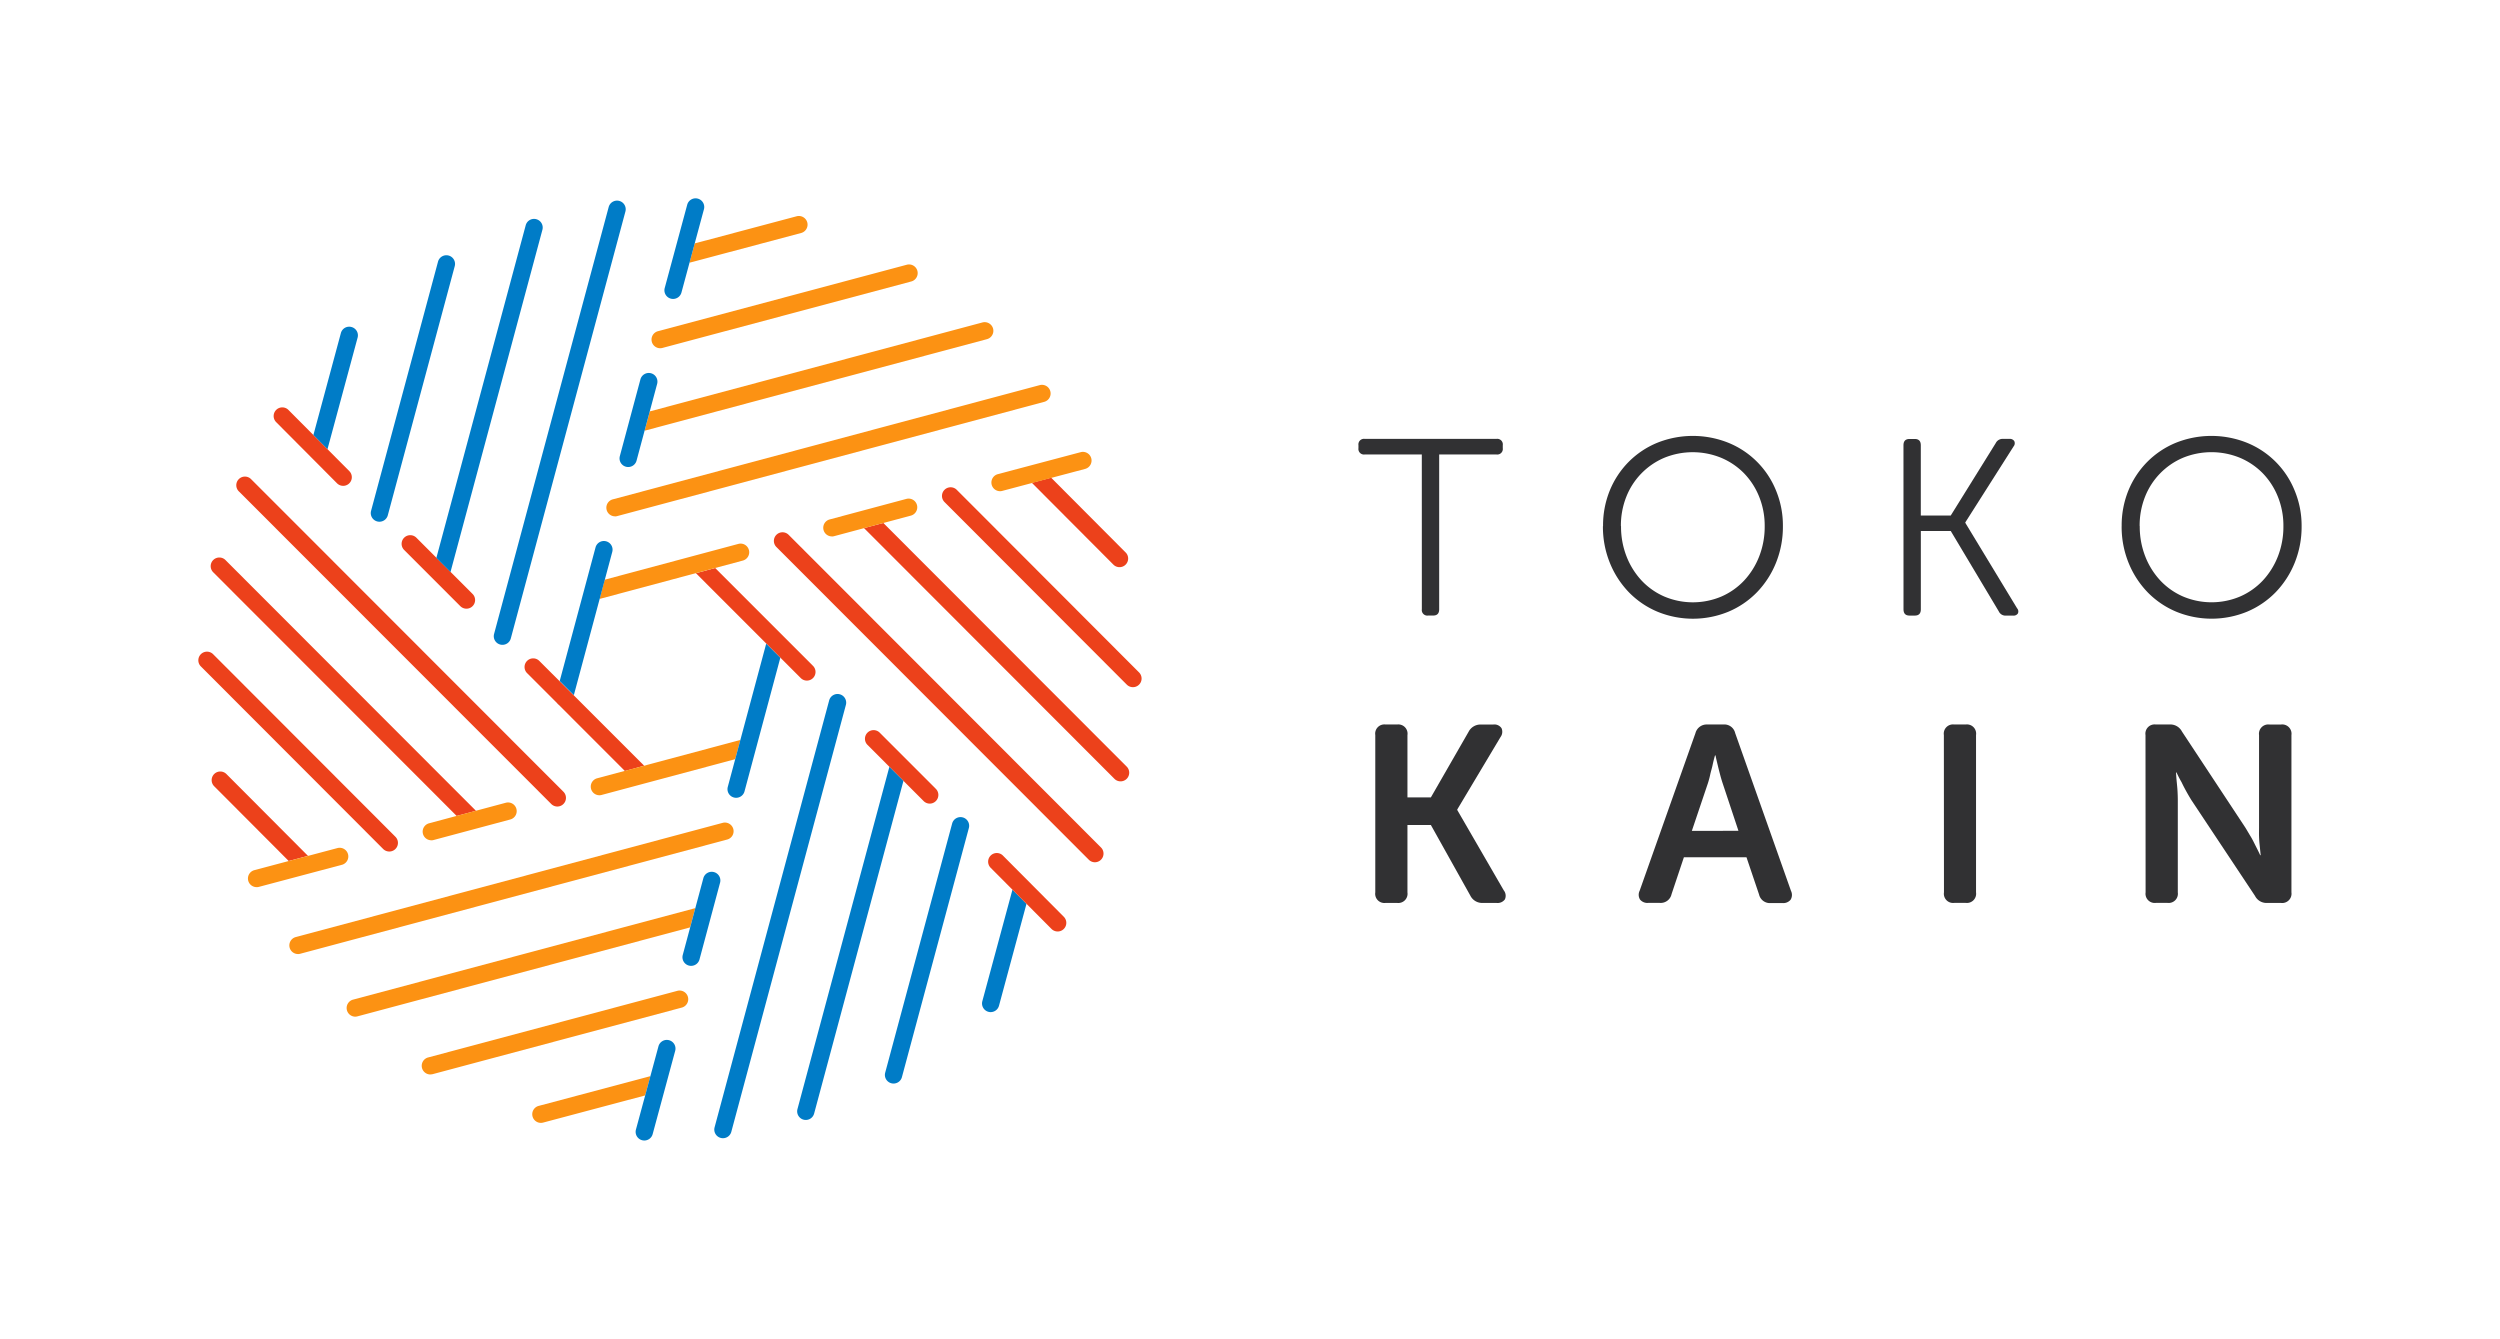 <svg xmlns="http://www.w3.org/2000/svg" id="Group_3904" width="74.69" height="40" data-name="Group 3904" viewBox="0 0 74.69 40">
    <defs>
        <clipPath id="clip-path">
            <path id="Rectangle_2706" fill="none" d="M0 0H74.69V40H0z" data-name="Rectangle 2706"/>
        </clipPath>
        <style>
            .cls-3{fill:#313133}.cls-4{fill:#007cc7}.cls-5{fill:#ec411b}.cls-6{fill:#fc9213}
        </style>
    </defs>
    <g id="Group_3903" clip-path="url(#clip-path)" data-name="Group 3903">
        <path id="Path_3975" d="M410.144 132.376h-1.705a.166.166 0 0 1-.188-.188v-.09a.166.166 0 0 1 .188-.188h3.936a.166.166 0 0 1 .188.188v.09a.166.166 0 0 1-.188.188h-1.712V137c0 .126-.06.188-.18.188h-.15a.165.165 0 0 1-.188-.188z" class="cls-3" data-name="Path 3975" transform="translate(-367.666 -118.798)"/>
        <path id="Path_3976" d="M481.763 133.7a2.759 2.759 0 0 1 .2-1.062 2.623 2.623 0 0 1 .563-.856 2.594 2.594 0 0 1 .852-.571 2.858 2.858 0 0 1 2.133 0 2.583 2.583 0 0 1 1.419 1.424 2.734 2.734 0 0 1 .206 1.066 2.864 2.864 0 0 1-.206 1.093 2.736 2.736 0 0 1-.567.879 2.594 2.594 0 0 1-.852.582 2.786 2.786 0 0 1-2.126 0 2.586 2.586 0 0 1-.853-.582 2.742 2.742 0 0 1-.567-.879 2.861 2.861 0 0 1-.206-1.093m.541 0a2.434 2.434 0 0 0 .165.905 2.244 2.244 0 0 0 .451.721 2.052 2.052 0 0 0 .68.477 2.188 2.188 0 0 0 1.7 0 2.058 2.058 0 0 0 .68-.477 2.258 2.258 0 0 0 .451-.721 2.436 2.436 0 0 0 .165-.905 2.312 2.312 0 0 0-.165-.879 2.151 2.151 0 0 0-.451-.7 2.086 2.086 0 0 0-.68-.462 2.247 2.247 0 0 0-1.709 0 2.1 2.1 0 0 0-1.13 1.164 2.33 2.33 0 0 0-.161.875" class="cls-3" data-name="Path 3976" transform="translate(-433.87 -117.981)"/>
        <path id="Path_3977" d="M572.044 132.1c0-.125.06-.188.18-.188h.158c.12 0 .18.063.18.188v2.1h.894l1.344-2.163a.228.228 0 0 1 .218-.128h.188a.16.16 0 0 1 .147.064.147.147 0 0 1-.019.161l-1.442 2.269v.015l1.547 2.553a.14.14 0 0 1 .023.154.153.153 0 0 1-.143.064h-.21a.221.221 0 0 1-.218-.128l-1.434-2.4h-.894V137c0 .126-.06.188-.18.188h-.158c-.12 0-.18-.062-.18-.188z" class="cls-3" data-name="Path 3977" transform="translate(-515.176 -118.797)"/>
        <path id="Path_3978" d="M637.624 133.7a2.761 2.761 0 0 1 .2-1.062 2.622 2.622 0 0 1 .563-.856 2.593 2.593 0 0 1 .852-.571 2.858 2.858 0 0 1 2.133 0 2.583 2.583 0 0 1 1.419 1.424A2.734 2.734 0 0 1 643 133.7a2.864 2.864 0 0 1-.206 1.093 2.735 2.735 0 0 1-.567.879 2.594 2.594 0 0 1-.852.582 2.786 2.786 0 0 1-2.126 0 2.586 2.586 0 0 1-.853-.582 2.739 2.739 0 0 1-.567-.879 2.86 2.86 0 0 1-.206-1.093m.541 0a2.437 2.437 0 0 0 .165.905 2.244 2.244 0 0 0 .451.721 2.052 2.052 0 0 0 .68.477 2.188 2.188 0 0 0 1.7 0 2.059 2.059 0 0 0 .68-.477 2.26 2.26 0 0 0 .451-.721 2.437 2.437 0 0 0 .165-.905 2.313 2.313 0 0 0-.165-.879 2.153 2.153 0 0 0-.451-.7 2.086 2.086 0 0 0-.68-.462 2.247 2.247 0 0 0-1.708 0 2.1 2.1 0 0 0-1.13 1.164 2.331 2.331 0 0 0-.161.875" class="cls-3" data-name="Path 3978" transform="translate(-574.237 -117.981)"/>
        <path id="Path_3979" d="M413.316 218.043a.275.275 0 0 1 .307-.315h.346a.276.276 0 0 1 .308.317v1.861h.7l1.126-1.959a.4.4 0 0 1 .368-.218h.368a.256.256 0 0 1 .248.109.263.263 0 0 1-.03.266l-1.292 2.163v.016l1.389 2.4a.258.258 0 0 1 .034.27.269.269 0 0 1-.251.106h-.413a.393.393 0 0 1-.368-.218l-1.179-2.11h-.7v2.013a.276.276 0 0 1-.308.315h-.346a.275.275 0 0 1-.307-.315z" class="cls-3" data-name="Path 3979" transform="translate(-372.228 -196.083)"/>
        <path id="Path_3980" d="M494.19 217.984a.346.346 0 0 1 .353-.256h.48a.332.332 0 0 1 .353.256l1.668 4.716a.272.272 0 0 1-.012.263.283.283 0 0 1-.244.1h-.345a.332.332 0 0 1-.353-.255l-.376-1.113h-1.87l-.368 1.1a.333.333 0 0 1-.353.263h-.345a.283.283 0 0 1-.244-.1.272.272 0 0 1-.012-.263zm1.284 2.921l-.474-1.427c-.025-.075-.05-.16-.075-.256s-.048-.184-.068-.27-.048-.195-.068-.3h-.015c-.03.1-.055.205-.075.3s-.048.176-.068.27a2.577 2.577 0 0 1-.068.256l-.481 1.427z" class="cls-3" data-name="Path 3980" transform="translate(-443.536 -196.083)"/>
        <path id="Path_3981" d="M584.19 218.043a.275.275 0 0 1 .307-.315h.346a.275.275 0 0 1 .308.315v4.7a.276.276 0 0 1-.308.315h-.343a.275.275 0 0 1-.307-.315z" class="cls-3" data-name="Path 3981" transform="translate(-526.115 -196.083)"/>
        <path id="Path_3982" d="M644.785 218.043a.275.275 0 0 1 .308-.315h.405a.391.391 0 0 1 .376.21l1.893 2.869c.05.081.1.169.158.264s.1.184.143.27.1.193.143.292h.015l-.03-.292c-.01-.092-.016-.176-.019-.27s0-.183 0-.264v-2.763a.279.279 0 0 1 .315-.315h.338a.278.278 0 0 1 .315.315v4.7a.279.279 0 0 1-.315.315h-.406a.385.385 0 0 1-.368-.211l-1.9-2.861q-.075-.121-.154-.264t-.139-.27a3.072 3.072 0 0 1-.151-.292h-.015c.005.1.013.2.022.292s.018.176.023.27.008.183.008.264v2.756a.276.276 0 0 1-.308.315h-.346a.276.276 0 0 1-.308-.315z" class="cls-3" data-name="Path 3982" transform="translate(-580.686 -196.083)"/>
        <path id="Path_3983" d="M296.039 267.374l-.9 3.332a.259.259 0 0 0 .182.317.25.25 0 0 0 .067.009.259.259 0 0 0 .249-.191l.821-3.044z" class="cls-4" data-name="Path 3983" transform="translate(-265.791 -240.794)"/>
        <path id="Path_3984" d="M242.173 169.829a.258.258 0 0 1-.183-.076l-9.333-9.342a.258.258 0 0 1 .365-.365l9.333 9.342a.259.259 0 0 1-.183.441" class="cls-5" data-name="Path 3984" transform="translate(-209.461 -144.068)"/>
        <path id="Path_3985" d="M288.8 152.425a.258.258 0 0 1-.183-.076l-5.446-5.455a.258.258 0 1 1 .366-.365l5.446 5.455a.258.258 0 0 1-.183.441" class="cls-5" data-name="Path 3985" transform="translate(-254.953 -131.895)"/>
        <path id="Path_3986" d="M267.51 164.437l-7.272-7.28-.576.154 7.482 7.491a.258.258 0 0 0 .366-.365" class="cls-5" data-name="Path 3986" transform="translate(-233.849 -141.534)"/>
        <path id="Path_3987" d="M312.93 145.838l-2.23-2.238-.576.153 2.437 2.445a.258.258 0 1 0 .365-.365" class="cls-5" data-name="Path 3987" transform="translate(-279.297 -129.329)"/>
        <path id="Path_3988" d="M212.6 173.629l-2.922-2.923-.576.154 3.133 3.134a.258.258 0 0 0 .365-.365" class="cls-5" data-name="Path 3988" transform="translate(-188.311 -153.736)"/>
        <path id="Path_3989" d="M261.88 221.629a.258.258 0 0 1-.183-.076l-1.678-1.679a.258.258 0 0 1 .365-.365l1.678 1.679a.259.259 0 0 1-.183.441" class="cls-5" data-name="Path 3989" transform="translate(-234.102 -197.62)"/>
        <path id="Path_3990" d="M299.039 258.715a.259.259 0 0 1-.183-.076l-1.818-1.827a.258.258 0 0 1 .366-.365l1.818 1.827a.258.258 0 0 1-.183.441" class="cls-5" data-name="Path 3990" transform="translate(-267.441 -230.886)"/>
        <path id="Path_3991" d="M182.478 119.576a.258.258 0 0 1-.067-.507l12.757-3.413a.258.258 0 1 1 .133.5l-12.757 3.413a.247.247 0 0 1-.067.009" class="cls-6" data-name="Path 3991" transform="translate(-164.105 -104.15)"/>
        <path id="Path_3992" d="M196.028 81.976a.259.259 0 0 1-.067-.508l7.447-1.989a.259.259 0 0 1 .134.5l-7.447 1.989a.288.288 0 0 1-.067.008" class="cls-6" data-name="Path 3992" transform="translate(-176.308 -71.572)"/>
        <path id="Path_3993" d="M204.13 97.021a.261.261 0 0 0-.316-.183l-9.94 2.658-.155.577 10.228-2.735a.259.259 0 0 0 .183-.317" class="cls-6" data-name="Path 3993" transform="translate(-174.461 -87.205)"/>
        <path id="Path_3994" d="M210.725 65.11a.261.261 0 0 0-.316-.183l-3.047.811-.156.577 3.336-.888a.259.259 0 0 0 .183-.317" class="cls-6" data-name="Path 3994" transform="translate(-186.607 -58.466)"/>
        <path id="Path_3995" d="M167.331 211.186a.257.257 0 0 0 .074.074z" class="cls-4" data-name="Path 3995" transform="translate(-150.696 -190.192)"/>
        <path id="Path_3996" d="M184.634 163.557a.256.256 0 0 0-.316-.182l-3.992 1.069-.154.575 4.28-1.146a.258.258 0 0 0 .183-.316" class="cls-6" data-name="Path 3996" transform="translate(-162.26 -147.125)"/>
        <path id="Path_3997" d="M247.659 150.961a.258.258 0 0 1-.067-.507l2.293-.614a.258.258 0 1 1 .133.5l-2.293.614a.248.248 0 0 1-.067.009" class="cls-6" data-name="Path 3997" transform="translate(-222.806 -134.935)"/>
        <path id="Path_3998" d="M298.154 136.947a.259.259 0 0 1-.066-.508l2.491-.661a.259.259 0 0 1 .133.5l-2.491.661a.278.278 0 0 1-.066.009" class="cls-6" data-name="Path 3998" transform="translate(-268.281 -122.272)"/>
        <path id="Path_3999" d="M80.61 153.093a.258.258 0 0 1-.183-.076l-9.334-9.341a.258.258 0 0 1 .365-.365l9.334 9.341a.259.259 0 0 1-.183.441" class="cls-5" data-name="Path 3999" transform="translate(-63.958 -128.997)"/>
        <path id="Path_4000" d="M65.314 201.825a.258.258 0 0 1-.183-.076l-5.446-5.454a.258.258 0 1 1 .366-.365l5.446 5.454a.258.258 0 0 1-.183.441" class="cls-5" data-name="Path 4000" transform="translate(-53.684 -176.385)"/>
        <path id="Path_4001" d="M71.242 175.116l-7.483-7.491a.258.258 0 0 0-.366.365l7.273 7.28z" class="cls-5" data-name="Path 4001" transform="translate(-57.023 -150.893)"/>
        <path id="Path_4002" d="M66.48 234.39l-2.437-2.445a.258.258 0 1 0-.365.365l2.226 2.233z" class="cls-5" data-name="Path 4002" transform="translate(-57.279 -208.82)"/>
        <path id="Path_4003" d="M161.213 201.031l-3.133-3.131a.258.258 0 0 0-.365.365l2.922 2.924z" class="cls-5" data-name="Path 4003" transform="translate(-141.968 -178.155)"/>
        <path id="Path_4004" d="M122.6 163.04a.259.259 0 0 1-.183-.076l-1.678-1.679a.258.258 0 0 1 .366-.365l1.678 1.679a.258.258 0 0 1-.183.441" class="cls-5" data-name="Path 4004" transform="translate(-108.665 -144.855)"/>
        <path id="Path_4005" d="M84.311 124.779a.259.259 0 0 1-.183-.076l-1.818-1.827a.258.258 0 1 1 .366-.365l1.818 1.827a.258.258 0 0 1-.183.441" class="cls-5" data-name="Path 4005" transform="translate(-74.059 -110.264)"/>
        <path id="Path_4006" d="M87.2 251.136a.258.258 0 0 1-.067-.507l12.757-3.413a.261.261 0 0 1 .316.183.257.257 0 0 1-.183.316l-12.757 3.413a.28.28 0 0 1-.067.009" class="cls-6" data-name="Path 4006" transform="translate(-78.298 -222.633)"/>
        <path id="Path_4007" d="M127.066 300.211a.259.259 0 0 1-.066-.511l7.446-1.99a.259.259 0 0 1 .134.5l-7.447 1.99a.285.285 0 0 1-.067.009" class="cls-6" data-name="Path 4007" transform="translate(-114.201 -268.11)"/>
        <path id="Path_4008" d="M114.568 272.919l-10.229 2.735a.259.259 0 0 0 .067.508.287.287 0 0 0 .067-.009l9.94-2.658z" class="cls-6" data-name="Path 4008" transform="translate(-93.795 -245.788)"/>
        <path id="Path_4009" d="M182 222.364l-4.28 1.146a.258.258 0 0 0 .067.507.247.247 0 0 0 .067-.009l3.992-1.069z" class="cls-6" data-name="Path 4009" transform="translate(-159.88 -200.258)"/>
        <path id="Path_4010" d="M163.517 323.412l-3.336.888a.258.258 0 0 0 .066.508.281.281 0 0 0 .066-.009l3.047-.811z" class="cls-6" data-name="Path 4010" transform="translate(-144.085 -291.261)"/>
        <path id="Path_4011" d="M127.276 242.286a.258.258 0 0 1-.067-.507l2.293-.614a.258.258 0 1 1 .134.5l-2.293.614a.246.246 0 0 1-.067.009" class="cls-6" data-name="Path 4011" transform="translate(-114.391 -217.182)"/>
        <path id="Path_4012" d="M74.792 255.936a.258.258 0 0 1-.066-.508l2.491-.662a.259.259 0 0 1 .133.5l-2.491.662a.278.278 0 0 1-.066.009" class="cls-6" data-name="Path 4012" transform="translate(-67.124 -229.432)"/>
        <path id="Path_4013" d="M214.925 221.853a.251.251 0 0 1-.067-.009.258.258 0 0 1-.182-.316l3.423-12.754a.258.258 0 0 1 .5.133l-3.423 12.754a.258.258 0 0 1-.249.192" class="cls-4" data-name="Path 4013" transform="translate(-193.327 -187.848)"/>
        <path id="Path_4014" d="M266.2 253.533a.249.249 0 0 1-.067-.009.258.258 0 0 1-.182-.316l2-7.443a.258.258 0 0 1 .5.133l-2 7.443a.259.259 0 0 1-.25.192" class="cls-4" data-name="Path 4014" transform="translate(-239.505 -221.161)"/>
        <path id="Path_4015" d="M242.329 230.449l-2.746 10.226a.258.258 0 0 0 .182.316.25.25 0 0 0 .067.009.258.258 0 0 0 .249-.192l2.668-9.938z" class="cls-4" data-name="Path 4015" transform="translate(-215.758 -207.54)"/>
        <path id="Path_4016" d="M219.79 193.434l-1.148 4.28a.258.258 0 0 0 .183.316.249.249 0 0 0 .067.009.259.259 0 0 0 .25-.192l1.07-3.992z" class="cls-4" data-name="Path 4016" transform="translate(-196.899 -174.204)"/>
        <path id="Path_4017" d="M205.356 264.822a.25.25 0 0 1-.067-.009.258.258 0 0 1-.182-.316l.615-2.293a.258.258 0 0 1 .5.133l-.615 2.293a.259.259 0 0 1-.25.192" class="cls-4" data-name="Path 4017" transform="translate(-184.709 -235.966)"/>
        <path id="Path_4018" d="M191.3 315.537a.259.259 0 0 1-.25-.326l.673-2.488a.258.258 0 0 1 .5.135l-.673 2.488a.259.259 0 0 1-.249.191" class="cls-4" data-name="Path 4018" transform="translate(-172.051 -281.463)"/>
        <path id="Path_4019" d="M148.64 73.57a.249.249 0 0 1-.067-.009.258.258 0 0 1-.182-.316l3.424-12.754a.258.258 0 0 1 .5.133l-3.424 12.754a.258.258 0 0 1-.249.192" class="cls-4" data-name="Path 4019" transform="translate(-133.63 -54.305)"/>
        <path id="Path_4020" d="M111.677 84.681a.25.25 0 0 1-.067-.009.258.258 0 0 1-.182-.316l2-7.444a.258.258 0 0 1 .5.133l-2 7.444a.259.259 0 0 1-.249.192" class="cls-4" data-name="Path 4020" transform="translate(-100.342 -69.094)"/>
        <path id="Path_4021" d="M134.141 65.794a.257.257 0 0 0-.317.182l-2.669 9.937.422.422 2.746-10.225a.258.258 0 0 0-.182-.316" class="cls-4" data-name="Path 4021" transform="translate(-118.118 -59.245)"/>
        <path id="Path_4022" d="M95.319 98.192a.256.256 0 0 0-.317.182l-.821 3.045.421.423.9-3.333a.258.258 0 0 0-.182-.317" class="cls-4" data-name="Path 4022" transform="translate(-84.818 -88.422)"/>
        <path id="Path_4023" d="M168.6 167.212l1.148-4.28a.258.258 0 0 0-.5-.134l-1.07 3.991z" class="cls-4" data-name="Path 4023" transform="translate(-151.456 -146.443)"/>
        <path id="Path_4024" d="M186.458 114.905a.245.245 0 0 1-.067-.009.258.258 0 0 1-.183-.316l.615-2.293a.258.258 0 0 1 .5.133l-.615 2.293a.259.259 0 0 1-.25.192" class="cls-4" data-name="Path 4024" transform="translate(-167.69 -100.952)"/>
        <path id="Path_4025" d="M199.935 62.615a.252.252 0 0 1-.068-.009.258.258 0 0 1-.182-.317l.672-2.488a.258.258 0 0 1 .5.135l-.672 2.488a.259.259 0 0 1-.25.191" class="cls-4" data-name="Path 4025" transform="translate(-179.826 -53.684)"/>
    </g>
</svg>
